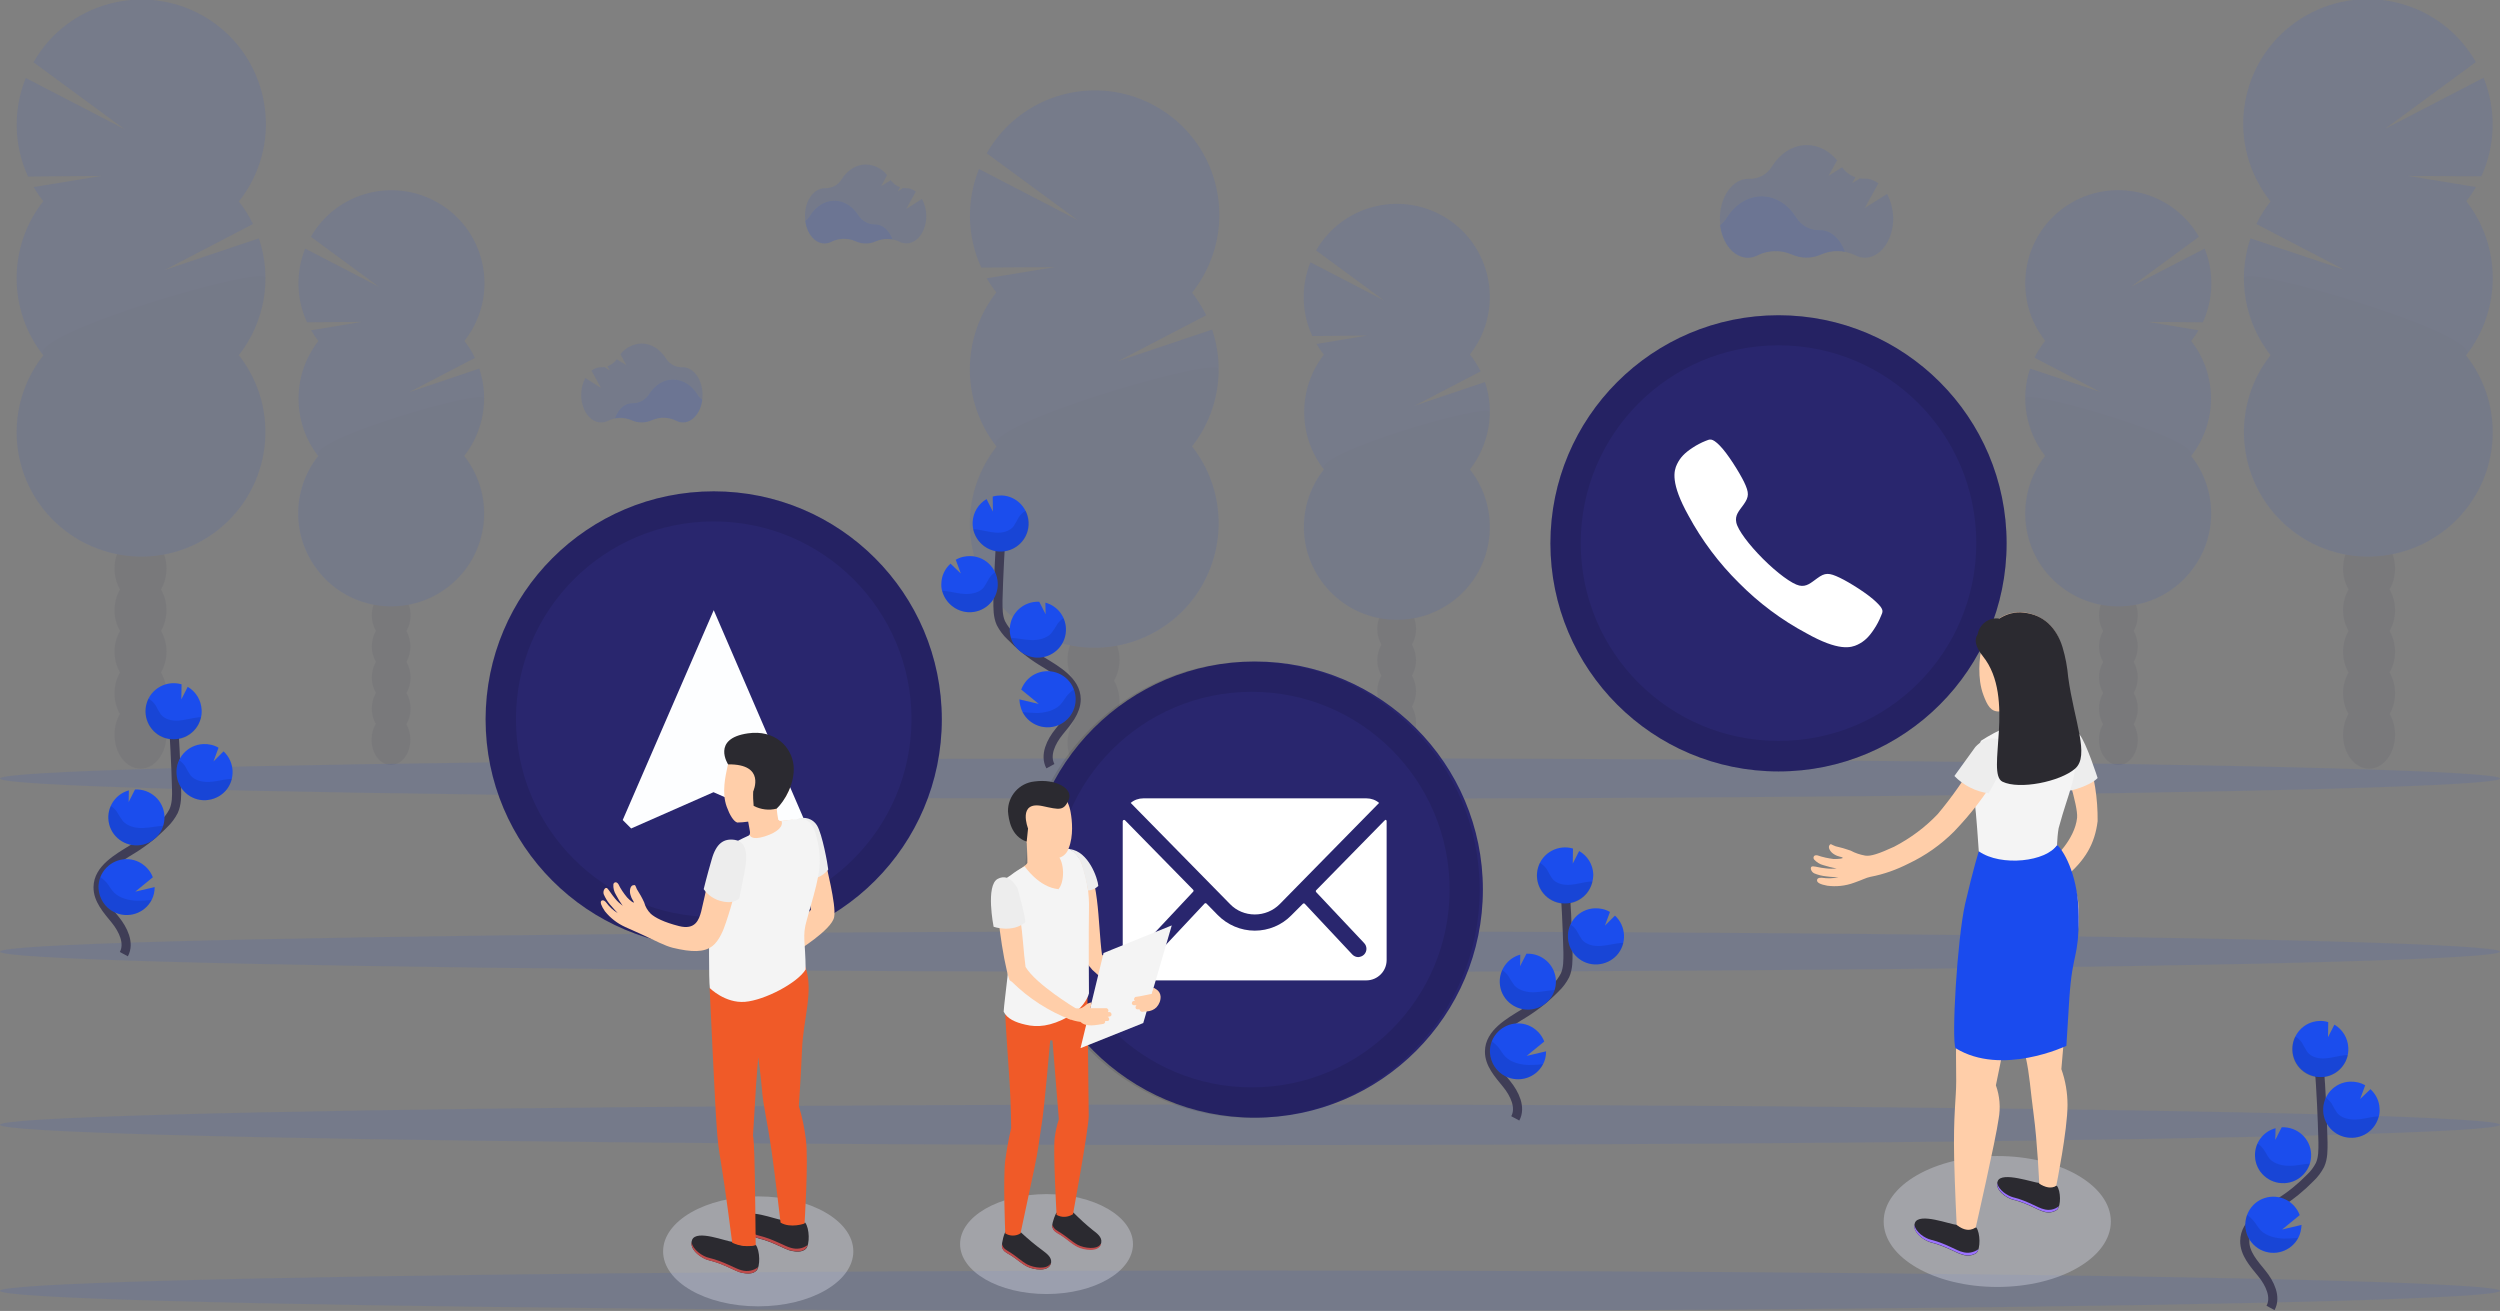 <?xml version="1.0" encoding="utf-8"?>
<!-- Generator: Adobe Illustrator 24.1.1, SVG Export Plug-In . SVG Version: 6.00 Build 0)  -->
<svg version="1.1" id="Layer_1" xmlns="http://www.w3.org/2000/svg" xmlns:xlink="http://www.w3.org/1999/xlink" x="0px" y="0px"
	 viewBox="0 0 1096 574.7" style="enable-background:new 0 0 1096 574.7;" xml:space="preserve">
<rect x="0" y="0" width="1096" height="574.7" fill="#808080" stroke="none"/>
<style type="text/css">
	.st0{opacity:0.1;}
	.st1{fill:#3F3D56;}
	.st2{fill:#1B4DED;}
	.st3{opacity:0.1;enable-background:new    ;}
	.st4{opacity:0.1;fill:#1B4DED;enable-background:new    ;}
	.st5{fill:none;stroke:#3F3D56;stroke-width:4;stroke-miterlimit:10;}
	.st6{fill:#29266E;}
	.st7{fill:#FFFFFF;}
	.st8{fill:#FDFEFF;}
	.st9{opacity:0.4;fill:#D6D8E5;enable-background:new    ;}
	.st10{fill:#FFCEA9;}
	.st11{fill:#2B2A30;}
	.st12{fill:#9C73FF;}
	.st13{fill:#1A4BEE;}
	.st14{fill:#EDEDED;}
	.st15{fill:#F4F4F4;}
	.st16{fill:#BF4B4B;}
	.st17{fill:#F05A28;}
</style>
<g class="st0">
	<ellipse class="st1" cx="479.4" cy="362.1" rx="11.4" ry="14.9"/>
	<path class="st1" d="M488.4,298.4c1.6-2.8,2.4-5.9,2.4-9.1c0-8.2-5.1-14.9-11.4-14.9S468,281,468,289.3c0,3.2,0.8,6.3,2.4,9.1
		c-3.2,5.7-3.2,12.6,0,18.2c-3.2,5.7-3.2,12.6,0,18.2c-1.6,2.8-2.4,5.9-2.4,9.1c0,8.2,5.1,14.9,11.4,14.9s11.4-6.7,11.4-14.9
		c0-3.2-0.8-6.3-2.4-9.1c3.2-5.7,3.2-12.6,0-18.2C491.6,310.9,491.6,304,488.4,298.4L488.4,298.4z"/>
	<ellipse class="st1" cx="479.4" cy="271.1" rx="11.4" ry="14.9"/>
	<ellipse class="st1" cx="479.4" cy="252.9" rx="11.4" ry="14.9"/>
	<path class="st2" d="M436.8,128.2c-1.6-2-3-4.1-4.2-6.2l29.9-4.9l-32.3,0.2c-6.3-13.7-6.6-29.3-1-43.2l43.4,22.5l-40-29.4
		c14.9-26.2,48.2-35.3,74.4-20.4c26.2,14.9,35.3,48.2,20.4,74.4c-1.4,2.5-3,4.8-4.8,7.1c2.4,3.1,4.5,6.4,6.2,9.9l-38.8,20.2
		l41.4-13.9c5.9,17.5,2.6,36.7-8.8,51.2c18.6,23.7,14.5,57.9-9.1,76.6c-23.7,18.6-57.9,14.5-76.6-9.1c-15.6-19.8-15.6-47.6,0-67.4
		C421.3,175.9,421.3,148,436.8,128.2L436.8,128.2z"/>
	<path class="st3" d="M534.2,161.9c0,12.2-4.1,24.1-11.7,33.7c18.6,23.7,14.5,57.9-9.1,76.6c-23.7,18.6-57.9,14.5-76.6-9.1
		c-15.6-19.8-15.6-47.6,0-67.4C429.5,186.4,534.2,155.8,534.2,161.9z"/>
</g>
<g class="st0">
	<ellipse class="st1" cx="612.3" cy="330.3" rx="8.5" ry="11.1"/>
	<path class="st1" d="M619,282.6c1.2-2.1,1.8-4.4,1.8-6.8c0-6.1-3.8-11.1-8.5-11.1s-8.5,5-8.5,11.1c0,2.4,0.6,4.7,1.8,6.8
		c-2.4,4.2-2.4,9.4,0,13.6c-2.4,4.2-2.4,9.4,0,13.6c-1.2,2.1-1.8,4.4-1.8,6.8c0,6.1,3.8,11.1,8.5,11.1s8.5-5,8.5-11.1
		c0-2.4-0.6-4.7-1.8-6.8c2.4-4.2,2.4-9.4,0-13.6C621.4,292,621.4,286.9,619,282.6z"/>
	<ellipse class="st1" cx="612.3" cy="262.2" rx="8.5" ry="11.1"/>
	<ellipse class="st1" cx="612.3" cy="248.6" rx="8.5" ry="11.1"/>
	<path class="st2" d="M580.4,155.5c-1.2-1.5-2.2-3-3.2-4.7l22.3-3.7l-24.2,0.2c-4.7-10.2-5-21.9-0.8-32.3l32.4,16.8l-29.9-22
		c11.2-19.5,36.2-26.2,55.7-15c19.5,11.2,26.2,36.2,15,55.7c-1,1.7-2.1,3.3-3.3,4.9c1.8,2.3,3.4,4.8,4.7,7.4l-29,15.1l30.9-10.4
		c4.4,13,1.9,27.4-6.6,38.3c13.9,17.7,10.9,43.3-6.8,57.2c-17.7,13.9-43.3,10.9-57.2-6.8c-11.7-14.8-11.7-35.6,0-50.4
		C568.9,191.1,568.9,170.3,580.4,155.5L580.4,155.5z"/>
	<path class="st3" d="M653.2,180.7c0,9.1-3.1,18-8.7,25.2c13.9,17.7,10.9,43.3-6.8,57.2c-17.7,13.9-43.3,10.9-57.2-6.8
		c-11.7-14.8-11.7-35.6,0-50.4C575,198.9,653.2,176.1,653.2,180.7z"/>
</g>
<g class="st0">
	<ellipse class="st1" cx="1038.6" cy="322.1" rx="11.4" ry="14.9"/>
	<path class="st1" d="M1029.6,258.4c-1.6-2.8-2.4-5.9-2.4-9.1c0-8.2,5.1-14.9,11.4-14.9s11.4,6.7,11.4,14.9c0,3.2-0.8,6.3-2.4,9.1
		c3.2,5.7,3.2,12.6,0,18.2c3.2,5.7,3.2,12.6,0,18.2c1.6,2.8,2.4,5.9,2.4,9.1c0,8.2-5.1,14.9-11.4,14.9s-11.4-6.7-11.4-14.9
		c0-3.2,0.8-6.3,2.4-9.1c-3.2-5.7-3.2-12.6,0-18.2C1026.4,270.9,1026.4,264,1029.6,258.4z"/>
	<ellipse class="st1" cx="1038.6" cy="231.1" rx="11.4" ry="14.9"/>
	<ellipse class="st1" cx="1038.6" cy="212.9" rx="11.4" ry="14.9"/>
	<path class="st2" d="M1081.2,88.2c1.6-2,3-4.1,4.2-6.2l-29.9-4.9l32.3,0.2c6.3-13.7,6.6-29.3,1-43.2l-43.4,22.5l40-29.4
		c-14.9-26.2-48.2-35.3-74.4-20.4c-26.2,14.9-35.3,48.2-20.4,74.4c1.4,2.5,3,4.8,4.8,7.1c-2.4,3.1-4.5,6.4-6.2,9.9l38.8,20.2
		l-41.4-13.9c-5.9,17.5-2.6,36.7,8.8,51.2c-18.6,23.7-14.5,57.9,9.1,76.6s57.9,14.5,76.6-9.1c15.6-19.8,15.6-47.6,0-67.4
		C1096.7,135.9,1096.7,108,1081.2,88.2L1081.2,88.2z"/>
	<path class="st3" d="M983.8,121.9c0,12.2,4.1,24.1,11.7,33.7c-18.6,23.7-14.5,57.9,9.1,76.6s57.9,14.5,76.6-9.1
		c15.6-19.8,15.6-47.6,0-67.4C1088.5,146.4,983.8,115.8,983.8,121.9z"/>
</g>
<g class="st0">
	<ellipse class="st1" cx="928.7" cy="324.3" rx="8.5" ry="11.1"/>
	<path class="st1" d="M922,276.6c-1.2-2.1-1.8-4.4-1.8-6.8c0-6.1,3.8-11.1,8.5-11.1s8.5,5,8.5,11.1c0,2.4-0.6,4.7-1.8,6.8
		c2.4,4.2,2.4,9.4,0,13.6c2.4,4.2,2.4,9.4,0,13.6c1.2,2.1,1.8,4.4,1.8,6.8c0,6.1-3.8,11.1-8.5,11.1s-8.5-5-8.5-11.1
		c0-2.4,0.6-4.7,1.8-6.8c-2.4-4.2-2.4-9.4,0-13.6C919.6,286,919.6,280.9,922,276.6z"/>
	<ellipse class="st1" cx="928.7" cy="256.2" rx="8.5" ry="11.1"/>
	<ellipse class="st1" cx="928.7" cy="242.6" rx="8.5" ry="11.1"/>
	<path class="st2" d="M960.6,149.5c1.2-1.5,2.2-3,3.2-4.7l-22.3-3.7l24.2,0.2c4.7-10.2,5-21.9,0.8-32.3l-32.4,16.8l29.9-22
		c-11.2-19.5-36.2-26.2-55.7-15c-19.5,11.2-26.2,36.2-15,55.7c1,1.7,2.1,3.3,3.3,4.9c-1.8,2.3-3.4,4.8-4.7,7.4l29,15.1L890,161.6
		c-4.4,13-1.9,27.4,6.6,38.3c-13.9,17.7-10.9,43.3,6.8,57.2c17.7,13.9,43.3,10.9,57.2-6.8c11.7-14.8,11.7-35.6,0-50.4
		C972.2,185.1,972.2,164.3,960.6,149.5L960.6,149.5z"/>
	<path class="st3" d="M887.8,174.7c0,9.1,3.1,18,8.7,25.2c-13.9,17.7-10.9,43.3,6.8,57.2c17.7,13.9,43.3,10.9,57.2-6.8
		c11.7-14.8,11.7-35.6,0-50.4C966,192.9,887.8,170.1,887.8,174.7z"/>
</g>
<g class="st0">
	<ellipse class="st1" cx="61.6" cy="322.1" rx="11.4" ry="14.9"/>
	<path class="st1" d="M70.6,258.4c1.6-2.8,2.4-5.9,2.4-9.1c0-8.2-5.1-14.9-11.4-14.9s-11.4,6.7-11.4,14.9c0,3.2,0.8,6.3,2.4,9.1
		c-3.2,5.7-3.2,12.6,0,18.2c-3.2,5.7-3.2,12.6,0,18.2c-1.6,2.8-2.4,5.9-2.4,9.1c0,8.2,5.1,14.9,11.4,14.9S73,312.1,73,303.9
		c0-3.2-0.8-6.3-2.4-9.1c3.2-5.7,3.2-12.6,0-18.2C73.8,270.9,73.8,264,70.6,258.4L70.6,258.4z"/>
	<ellipse class="st1" cx="61.6" cy="231.1" rx="11.4" ry="14.9"/>
	<ellipse class="st1" cx="61.6" cy="212.9" rx="11.4" ry="14.9"/>
	<path class="st2" d="M19,88.2c-1.6-2-3-4.1-4.2-6.2l29.9-4.9l-32.4,0.3c-6.3-13.7-6.6-29.3-1-43.2l43.4,22.5l-40-29.4
		C29.6,1.1,63-7.9,89.1,7c26.1,14.9,35.2,48.3,20.3,74.4c-1.4,2.4-2.9,4.7-4.7,6.9c2.4,3.1,4.5,6.4,6.2,9.9l-38.8,20.2l41.4-13.9
		c5.9,17.5,2.6,36.7-8.8,51.2c18.6,23.7,14.5,57.9-9.1,76.6s-57.9,14.5-76.6-9.1c-15.6-19.8-15.6-47.6,0-67.4
		C3.4,135.9,3.4,108,19,88.2L19,88.2z"/>
	<path class="st3" d="M116.4,121.9c0,12.2-4.1,24.1-11.7,33.7c18.6,23.7,14.5,57.9-9.1,76.6s-57.9,14.5-76.6-9.1
		c-15.6-19.8-15.6-47.6,0-67.4C11.7,146.4,116.4,115.8,116.4,121.9z"/>
</g>
<g class="st0">
	<ellipse class="st1" cx="171.4" cy="324.3" rx="8.5" ry="11.1"/>
	<path class="st1" d="M178.2,276.6c1.2-2.1,1.8-4.4,1.8-6.8c0-6.1-3.8-11.1-8.5-11.1s-8.5,5-8.5,11.1c0,2.4,0.6,4.7,1.8,6.8
		c-2.4,4.2-2.4,9.4,0,13.6c-2.4,4.2-2.4,9.4,0,13.6c-1.2,2.1-1.8,4.4-1.8,6.8c0,6.1,3.8,11.1,8.5,11.1s8.5-5,8.5-11.1
		c0-2.4-0.6-4.7-1.8-6.8c2.4-4.2,2.4-9.4,0-13.6C180.5,286,180.5,280.9,178.2,276.6z"/>
	<ellipse class="st1" cx="171.4" cy="256.2" rx="8.5" ry="11.1"/>
	<ellipse class="st1" cx="171.4" cy="242.6" rx="8.5" ry="11.1"/>
	<path class="st2" d="M139.6,149.5c-1.2-1.5-2.2-3-3.2-4.7l22.4-3.7l-24.2,0.2c-4.7-10.2-5-21.9-0.8-32.3l32.4,16.8l-29.9-22
		c11.2-19.5,36.2-26.2,55.7-14.9c19.5,11.2,26.2,36.2,14.9,55.7c-1,1.7-2.1,3.3-3.3,4.9c1.8,2.3,3.4,4.8,4.6,7.4l-29,15.1l30.9-10.4
		c4.4,13,1.9,27.4-6.6,38.3c13.9,17.7,10.9,43.3-6.8,57.2c-17.7,13.9-43.3,10.9-57.2-6.8c-11.7-14.8-11.7-35.6,0-50.4
		C128,185.1,128,164.3,139.6,149.5L139.6,149.5z"/>
	<path class="st3" d="M212.4,174.7c0,9.1-3.1,18-8.7,25.2c13.9,17.7,10.9,43.3-6.8,57.2c-17.7,13.9-43.3,10.9-57.2-6.8
		c-11.7-14.8-11.7-35.6,0-50.4C134.1,192.9,212.4,170.1,212.4,174.7z"/>
</g>
<ellipse class="st4" cx="548" cy="493.1" rx="548" ry="8.9"/>
<ellipse class="st4" cx="548" cy="565.9" rx="548" ry="8.9"/>
<ellipse class="st4" cx="548" cy="341.3" rx="548" ry="8.9"/>
<ellipse class="st4" cx="548" cy="417.2" rx="548" ry="8.9"/>
<path class="st4" d="M808.8,110.4c-3.6-0.7-7.3-0.3-10.6,1.2c-4.1,1.8-8.7,1.8-12.7,0c-4.8-2.1-10.3-2-15,0.3
	c-1.3,0.7-2.8,1.1-4.3,1.1c-6.1,0-11.1-6.1-12.2-14.2c1.2-0.9,2.2-2,3-3.3c3.6-5.7,9.1-9.4,15.3-9.4s11.6,3.6,15.2,9.3
	c2.2,3.5,6,5.6,10.1,5.5h0.2C802.6,100.8,806.8,104.7,808.8,110.4z"/>
<path class="st4" d="M827.3,85l-9.8,6.2l6-10.8c-1.7-1.3-3.8-2.1-5.9-2.1h-0.2c-0.7,0-1.3,0-2-0.1l-3.4,2.1l1.4-2.6
	c-2.4-0.8-4.4-2.4-5.8-4.4l-6,3.8l3.8-6.8c-3.5-4.2-8.2-6.7-13.3-6.7c-6.2,0-11.7,3.7-15.3,9.4c-2.1,3.5-6,5.6-10.1,5.4h-0.3
	c-6.8,0-12.4,7.8-12.4,17.3c0,9.6,5.5,17.3,12.4,17.3c1.5,0,3-0.4,4.3-1.1c4.7-2.3,10.2-2.4,15-0.3c4.1,1.8,8.7,1.8,12.7,0
	c4.8-2.1,10.2-2,14.9,0.3c1.3,0.7,2.8,1.1,4.3,1.1c6.8,0,12.4-7.8,12.4-17.3C829.9,91.9,829,88.3,827.3,85z"/>
<path class="st4" d="M391.3,105c-2.5-0.5-5.1-0.2-7.4,0.8c-2.8,1.3-6.1,1.3-8.9,0c-3.4-1.5-7.2-1.4-10.5,0.2c-0.9,0.5-2,0.7-3,0.8
	c-4.3,0-7.8-4.3-8.5-9.9c0.8-0.6,1.6-1.4,2.1-2.3c2.5-4,6.4-6.6,10.7-6.6s8.1,2.6,10.6,6.5c1.5,2.4,4.2,3.9,7.1,3.9h0.1
	C386.9,98.3,389.8,101,391.3,105z"/>
<path class="st4" d="M404.2,87.2l-6.9,4.4l4.2-7.6c-1.2-0.9-2.6-1.5-4.1-1.5h-0.1c-0.5,0-1,0-1.4-0.1l-2.3,1.5l1-1.8
	c-1.7-0.6-3.1-1.7-4.1-3.1l-4.2,2.6l2.6-4.8c-2.2-2.9-5.7-4.6-9.3-4.7c-4.3,0-8.2,2.6-10.7,6.6c-1.5,2.4-4.2,3.9-7.1,3.8h-0.2
	c-4.8,0-8.7,5.4-8.7,12.1s3.9,12.1,8.7,12.1c1,0,2.1-0.3,3-0.8c3.3-1.6,7.1-1.7,10.5-0.2c1.4,0.6,2.9,1,4.5,1c1.5,0,3-0.3,4.4-0.9
	c3.3-1.4,7.1-1.4,10.4,0.2c0.9,0.5,2,0.7,3,0.7c4.8,0,8.7-5.4,8.7-12.1C406.1,92.1,405.4,89.5,404.2,87.2z"/>
<path class="st4" d="M269.6,183.4c2.5-0.5,5.1-0.2,7.4,0.8c2.8,1.3,6.1,1.3,8.9,0c3.4-1.5,7.2-1.4,10.5,0.2c0.9,0.5,2,0.8,3,0.8
	c4.3,0,7.8-4.3,8.5-9.9c-0.8-0.6-1.6-1.4-2.1-2.3c-2.5-4-6.4-6.6-10.7-6.6s-8.1,2.5-10.6,6.5c-1.5,2.4-4.2,3.9-7.1,3.9h-0.1
	C273.9,176.7,271,179.4,269.6,183.4z"/>
<path class="st4" d="M256.6,165.7l6.9,4.4l-4.2-7.6c1.2-0.9,2.6-1.5,4.2-1.5h0.1c0.5,0,1,0,1.4-0.1l2.3,1.5l-1-1.8
	c1.6-0.6,3.1-1.7,4.1-3.1l4.2,2.6l-2.6-4.8c2.2-2.9,5.7-4.6,9.3-4.7c4.3,0,8.2,2.6,10.7,6.6c1.5,2.4,4.2,3.9,7.1,3.8h0.2
	c4.8,0,8.7,5.4,8.7,12.1s-3.9,12.1-8.7,12.1c-1,0-2.1-0.3-3-0.8c-3.3-1.6-7.1-1.7-10.5-0.2c-1.4,0.6-2.9,1-4.5,1
	c-1.5,0-3-0.3-4.4-0.9c-3.3-1.4-7.1-1.4-10.4,0.2c-0.9,0.5-2,0.7-3,0.7c-4.8,0-8.7-5.4-8.7-12.1C254.8,170.5,255.4,168,256.6,165.7z
	"/>
<path class="st5" d="M664.3,490.3c2.6-4.8-0.3-10.8-3.8-15.1s-7.6-8.8-7.5-14.3c0.1-7.9,8.5-12.6,15.2-16.7c5-3.1,9.6-6.8,13.7-11
	c1.7-1.6,3.1-3.5,4.2-5.6c1.4-3.1,1.3-6.6,1.3-10c-0.3-11.3-0.8-22.5-1.7-33.8"/>
<path class="st2" d="M698.5,383.2c-0.2-4.2-2.5-8-6.2-10.1l-2.8,5.5l0.1-6.6c-6.5-1.9-13.4,1.8-15.3,8.3c-1.9,6.5,1.8,13.4,8.3,15.3
	c6.5,1.9,13.4-1.8,15.3-8.3C698.3,386,698.5,384.6,698.5,383.2z"/>
<path class="st2" d="M676.5,466.5c-3.1,6-10.5,8.4-16.6,5.3c-3.9-2-6.4-5.9-6.7-10.3c-0.1-1.7,0.2-3.4,0.8-5c2.5-6.3,9.6-9.5,16-7
	c3.2,1.3,5.8,3.9,7,7.1l-7.7,6.3l8.5-2C677.8,462.9,677.4,464.8,676.5,466.5z"/>
<path class="st2" d="M670.4,442.6c-6.8,0.3-12.6-4.9-12.9-11.7c-0.3-5.7,3.5-10.9,9-12.4l-0.1,5.1l2.8-5.5l0,0
	c6.8-0.3,12.6,4.9,12.9,11.7S677.2,442.3,670.4,442.6L670.4,442.6z"/>
<path class="st2" d="M700.3,422.8c-6.8,0.4-12.6-4.9-12.9-11.7c-0.4-6.8,4.9-12.6,11.7-12.9c2.3-0.1,4.7,0.4,6.7,1.6l-2.2,6l4.4-4.4
	c5,4.6,5.3,12.4,0.8,17.4C706.6,421.2,703.5,422.6,700.3,422.8L700.3,422.8z"/>
<path class="st3" d="M696.8,386.5c-2.8,0.3-5.6,1.2-8.5,1.4s-6-0.5-7.8-2.7c-0.8-1.3-1.6-2.6-2.3-4c-0.8-1.2-1.8-2.2-3.1-2.9
	c-3.1,6.1-0.7,13.5,5.4,16.6c6.1,3.1,13.5,0.7,16.6-5.4c0.5-1,0.8-2,1.1-3C697.7,386.4,697.3,386.5,696.8,386.5z"/>
<path class="st3" d="M700.3,422.8c-6.8,0.3-12.6-4.9-12.9-11.7c-0.1-2,0.3-4,1.2-5.8c1,0.7,1.8,1.5,2.5,2.5c0.7,1.4,1.6,2.8,2.4,4.1
	c1.9,2.3,5.2,3,8.2,2.8s5.8-1,8.8-1.3c0.4,0,0.8-0.1,1.2-0.1C710.5,418.6,705.8,422.5,700.3,422.8z"/>
<path class="st3" d="M670.4,442.6c-6.8,0.3-12.6-4.9-12.9-11.7c-0.1-1.9,0.3-3.8,1.1-5.6c1,0.7,1.9,1.5,2.6,2.5
	c0.8,1.4,1.7,2.8,2.7,4.2c2.1,2.3,5.6,3.1,8.7,3s6-0.8,9-1C680.1,438.9,675.6,442.4,670.4,442.6z"/>
<path class="st3" d="M676.5,466.5c-3.1,6-10.5,8.4-16.6,5.3c-3.9-2-6.4-5.9-6.7-10.3c-0.1-1.7,0.2-3.4,0.8-5c1,0.7,1.9,1.5,2.7,2.4
	c1.2,1.4,1.9,3,3.3,4.4c2.5,2.5,6.6,3.5,10.2,3.6C672.3,466.9,674.4,466.8,676.5,466.5z"/>
<path class="st5" d="M54.3,418.3c2.6-4.8-0.3-10.8-3.8-15.1s-7.6-8.8-7.5-14.3c0.1-7.9,8.5-12.6,15.2-16.7c5-3.1,9.6-6.8,13.7-11
	c1.7-1.6,3.1-3.5,4.2-5.6c1.4-3.1,1.4-6.6,1.3-10c-0.3-11.3-0.9-22.5-1.7-33.8"/>
<path class="st2" d="M88.4,311.2c-0.2-4.2-2.5-8-6.1-10.1l-2.8,5.5l0.1-6.6c-6.5-1.9-13.4,1.8-15.3,8.3c-1.9,6.5,1.8,13.4,8.3,15.3
	c6.5,1.9,13.4-1.8,15.3-8.3C88.3,314,88.5,312.6,88.4,311.2L88.4,311.2z"/>
<path class="st2" d="M66.5,394.5c-3.1,6-10.5,8.4-16.6,5.3c-3.9-2-6.4-5.9-6.7-10.3c-0.1-1.7,0.2-3.4,0.8-5c2.5-6.3,9.6-9.5,16-7
	c3.2,1.3,5.8,3.9,7,7.1l-7.7,6.3l8.5-2C67.8,390.9,67.4,392.8,66.5,394.5z"/>
<path class="st2" d="M60.4,370.6c-6.8,0.3-12.6-4.9-12.9-11.7c-0.3-5.7,3.5-10.9,9-12.4l-0.1,5.1l2.8-5.5l0,0
	c6.8-0.3,12.6,4.9,12.9,11.7C72.4,364.6,67.2,370.3,60.4,370.6L60.4,370.6z"/>
<path class="st2" d="M90.3,350.8c-6.8,0.4-12.6-4.9-12.9-11.7c-0.4-6.8,4.9-12.6,11.7-12.9c2.3-0.1,4.7,0.4,6.7,1.6l-2.2,6l4.4-4.4
	c5,4.6,5.3,12.4,0.8,17.4C96.6,349.2,93.5,350.6,90.3,350.8L90.3,350.8z"/>
<path class="st3" d="M86.8,314.5c-2.8,0.3-5.6,1.2-8.5,1.4s-6-0.5-7.8-2.7c-0.8-1.3-1.6-2.6-2.3-4c-0.8-1.2-1.8-2.2-3.1-2.9
	c-3.1,6.1-0.7,13.5,5.4,16.6c6.1,3.1,13.5,0.7,16.6-5.4c0.5-1,0.8-2,1.1-3C87.7,314.4,87.3,314.4,86.8,314.5z"/>
<path class="st3" d="M90.3,350.8c-6.8,0.3-12.6-4.9-12.9-11.7c-0.1-2,0.3-4,1.2-5.8c1,0.7,1.8,1.5,2.5,2.5c0.7,1.4,1.6,2.8,2.4,4.1
	c1.9,2.3,5.2,3,8.2,2.9s5.8-1,8.8-1.3c0.4,0,0.8-0.1,1.2-0.1C100.5,346.6,95.8,350.5,90.3,350.8z"/>
<path class="st3" d="M60.4,370.6c-6.8,0.3-12.6-4.9-12.9-11.7c-0.1-1.9,0.3-3.8,1.1-5.6c1,0.7,1.9,1.5,2.6,2.5
	c0.8,1.4,1.7,2.8,2.7,4.2c2.1,2.3,5.6,3.1,8.7,3s6-0.8,9-1C70.1,366.9,65.6,370.4,60.4,370.6z"/>
<path class="st3" d="M66.5,394.5c-3.1,6-10.5,8.4-16.6,5.3c-3.9-2-6.4-5.9-6.7-10.3c-0.1-1.7,0.2-3.4,0.8-5c1,0.7,1.9,1.5,2.7,2.4
	c1.2,1.4,1.9,3,3.3,4.4c2.5,2.5,6.6,3.5,10.2,3.6C62.3,394.9,64.4,394.8,66.5,394.5z"/>
<path class="st5" d="M460.5,335.9c-2.6-4.8,0.3-10.8,3.8-15.1s7.5-8.8,7.5-14.3c-0.1-7.9-8.5-12.6-15.2-16.7c-5-3.1-9.5-6.8-13.6-11
	c-1.7-1.6-3.1-3.5-4.2-5.6c-1.4-3.1-1.3-6.6-1.3-10c0.3-11.3,0.9-22.5,1.7-33.8"/>
<path class="st2" d="M426.4,228.9c0.2-4.2,2.5-8,6.1-10.1l2.8,5.5l-0.1-6.6c1.3-0.4,2.7-0.5,4-0.5c6.8,0.3,12,6.1,11.7,12.9
	c-0.3,6.8-6.1,12-12.9,11.7C431.3,241.4,426.1,235.6,426.4,228.9L426.4,228.9z"/>
<path class="st2" d="M448.3,312.2c3.1,6,10.5,8.4,16.6,5.3c6-3.1,8.4-10.5,5.3-16.6c-3.1-6-10.5-8.4-16.6-5.3
	c-2.7,1.4-4.8,3.8-5.9,6.7l7.7,6.3l-8.5-2C447,308.5,447.4,310.4,448.3,312.2z"/>
<path class="st2" d="M454.4,288.3c6.8,0.3,12.6-4.9,12.9-11.7c0.3-5.7-3.4-10.9-9-12.4l0.1,5.1l-2.8-5.5l0,0
	c-6.8-0.3-12.6,4.9-12.9,11.7c-0.1,1.4,0.1,2.8,0.5,4.2C444.7,284.5,449.2,288,454.4,288.3z"/>
<path class="st2" d="M424.5,268.4c6.8,0.3,12.6-4.9,12.9-11.7s-4.9-12.6-11.7-12.9c-2.3-0.1-4.7,0.4-6.7,1.6l2.2,6l-4.5-4.3
	c-2.4,2.2-3.9,5.2-4,8.5c-0.1,1.1,0,2.3,0.3,3.4C414.4,264.3,419.1,268.1,424.5,268.4z"/>
<path class="st3" d="M428,232.1c2.8,0.3,5.6,1.2,8.5,1.4s6-0.5,7.8-2.7c0.8-1.3,1.6-2.6,2.3-4c0.8-1.2,1.8-2.2,3.1-2.9
	c3.1,6.1,0.7,13.5-5.4,16.6s-13.5,0.7-16.6-5.4c-0.5-1-0.9-2-1.1-3C427.1,232,427.6,232.1,428,232.1z"/>
<path class="st3" d="M424.5,268.4c6.8,0.3,12.6-4.9,12.9-11.7c0.1-2-0.3-4-1.2-5.8c-1,0.7-1.8,1.5-2.5,2.5c-0.7,1.4-1.6,2.8-2.4,4.1
	c-1.9,2.3-5.2,3-8.2,2.9s-5.8-1-8.8-1.3c-0.4,0-0.8-0.1-1.2-0.1C414.4,264.2,419,268.1,424.5,268.4z"/>
<path class="st3" d="M454.4,288.3c6.8,0.3,12.6-4.9,12.9-11.7c0.1-1.9-0.3-3.9-1.1-5.6c-1,0.7-1.9,1.5-2.6,2.5
	c-0.8,1.4-1.7,2.8-2.7,4.1c-2.1,2.3-5.6,3.1-8.7,3s-6-0.8-9-1C444.8,284.6,449.2,288,454.4,288.3z"/>
<path class="st3" d="M448.3,312.2c3.1,6,10.6,8.4,16.6,5.3c5.5-2.9,8-9.4,5.9-15.3c-1,0.7-1.9,1.5-2.7,2.4c-1.2,1.4-2,3-3.3,4.4
	c-2.5,2.5-6.6,3.5-10.2,3.6C452.5,312.5,450.4,312.4,448.3,312.2z"/>
<circle class="st6" cx="779.7" cy="238.2" r="100"/>
<path class="st7" d="M822.6,264c-3.5-3.5-11.8-8.7-16-10.7c-4.8-2.3-6.5-2.3-9.9,0.2c-2.8,2-4.7,3.9-7.9,3.2s-9.7-5.5-15.9-11.7
	s-11-12.6-11.7-15.9s1.2-5.1,3.2-7.9c2.4-3.4,2.5-5.1,0.2-9.9c-2-4.1-7.2-12.5-10.7-16s-4.3-2.7-6.2-2c-2,0.8-3.9,1.8-5.7,3
	c-3.5,2.3-5.4,4.3-6.8,7.2s-2.9,8.3,5,22.5c5.9,10.9,13.3,20.8,22.1,29.5l0,0l0,0c8.7,8.8,18.7,16.3,29.6,22.1
	c14.2,8,19.6,6.4,22.5,5s4.9-3.3,7.2-6.8c1.2-1.8,2.2-3.7,3-5.7C825.4,268.2,826.2,267.4,822.6,264z"/>
<path class="st3" d="M779.7,138.2c-55.2,0-100,44.7-100,100c0,55.2,44.7,100,100,100c55.2,0,100-44.7,100-100c0,0,0-0.1,0-0.1
	C879.7,183,834.9,138.3,779.7,138.2z M779.7,324.8c-47.9,0-86.7-38.8-86.7-86.7c0-47.9,38.8-86.7,86.7-86.7
	c47.9,0,86.7,38.8,86.7,86.7v0C866.4,286,827.6,324.9,779.7,324.8L779.7,324.8L779.7,324.8z"/>
<circle class="st6" cx="550.1" cy="390" r="100"/>
<path class="st7" d="M606.9,359.8L577,390.3c-0.2,0.2-0.2,0.5,0,0.8c0,0,0,0,0,0l21,22.3c1.4,1.4,1.4,3.7,0,5.1
	c-0.7,0.7-1.6,1-2.5,1.1c-1,0-1.9-0.4-2.6-1.1L572,396.2c-0.2-0.2-0.6-0.2-0.8,0l-5.1,5.1c-4.2,4.3-10,6.7-16,6.7
	c-6.1,0-12-2.5-16.3-6.9l-4.9-5c-0.2-0.2-0.6-0.2-0.8,0l-20.8,22.2c-1.4,1.4-3.7,1.4-5.1,0c0,0,0,0,0,0c-1.4-1.4-1.4-3.7,0-5.1
	c0,0,0,0,0,0l20.9-22.3c0.2-0.2,0.2-0.6,0-0.8l-29.9-30.5c-0.2-0.2-0.6-0.2-0.8,0c-0.1,0.1-0.2,0.2-0.2,0.4v60.9
	c0,4.9,4,8.9,8.9,8.9H599c4.9,0,8.9-4,8.9-8.9v-60.9c0-0.3-0.2-0.6-0.5-0.6C607.2,359.6,607,359.7,606.9,359.8z"/>
<path class="st7" d="M550.1,400.9c4.1,0,8-1.6,10.9-4.5l43.6-44.4c-1.5-1.3-3.5-2-5.5-2h-97.9c-2,0-4,0.7-5.5,2l43.6,44.4
	C542.1,399.3,546,400.9,550.1,400.9z"/>
<path class="st3" d="M548.8,290.1c-55.2,0-100,44.7-100,100c0,55.2,44.7,100,99.9,100c55.2,0,100-44.7,100-100c0,0,0-0.1,0-0.1
	C648.7,334.8,604,290.1,548.8,290.1z M548.8,476.7c-47.9,0-86.7-38.8-86.7-86.7c0-47.9,38.8-86.7,86.7-86.7
	c47.9,0,86.7,38.8,86.7,86.7l0,0C635.5,437.9,596.7,476.7,548.8,476.7z"/>
<circle class="st6" cx="312.9" cy="315.4" r="100"/>
<path class="st8" d="M312.9,267.5L273,359.5l3.7,3.7l36.1-15.9l36.1,15.9l3.7-3.7L312.9,267.5z"/>
<path class="st3" d="M312.9,215.4c-55.2,0-100,44.7-100.1,99.9c0,55.2,44.7,100,99.9,100.1c55.2,0,100-44.7,100.1-99.9
	c0,0,0,0,0-0.1C412.8,260.2,368.1,215.4,312.9,215.4z M312.9,402c-47.9,0-86.7-38.8-86.7-86.7s38.8-86.7,86.7-86.7
	s86.7,38.8,86.7,86.7c0,0,0,0,0,0C399.5,363.2,360.7,402,312.9,402L312.9,402z"/>
<path class="st5" d="M995.4,573.4c2.6-4.8-0.3-10.8-3.8-15.1s-7.6-8.8-7.5-14.3c0.1-7.9,8.5-12.5,15.2-16.7c5-3.1,9.5-6.8,13.6-11
	c1.7-1.6,3.1-3.5,4.2-5.6c1.4-3.1,1.3-6.6,1.3-10c-0.3-11.3-0.8-22.5-1.7-33.8"/>
<path class="st2" d="M1029.5,459.3c-0.2-4.2-2.5-8-6.1-10.1l-2.8,5.5l0.1-6.6c-1.3-0.4-2.6-0.6-4-0.5c-6.8,0.3-12,6.1-11.7,12.9
	c0.3,6.8,6.1,12,12.9,11.7C1024.6,471.9,1029.9,466.1,1029.5,459.3C1029.6,459.3,1029.6,459.3,1029.5,459.3L1029.5,459.3z"/>
<path class="st2" d="M1007.6,542.6c-3.1,6-10.5,8.4-16.6,5.3c-6-3.1-8.4-10.5-5.3-16.6s10.5-8.4,16.6-5.3c2.7,1.4,4.8,3.8,5.9,6.7
	l-7.7,6.3l8.5-2C1008.9,538.9,1008.5,540.9,1007.6,542.6z"/>
<path class="st2" d="M1001.5,518.7c-6.8,0.3-12.6-4.9-12.9-11.7c-0.3-5.7,3.4-10.9,9-12.4l-0.1,5.1l2.8-5.5l0,0
	c6.8-0.3,12.6,4.9,12.9,11.7C1013.5,512.6,1008.3,518.4,1001.5,518.7C1001.5,518.7,1001.5,518.7,1001.5,518.7L1001.5,518.7z"/>
<path class="st2" d="M1031.4,498.8c-6.8,0.3-12.6-4.9-12.9-11.7c-0.3-6.8,4.9-12.6,11.7-12.9c2.3-0.1,4.7,0.4,6.7,1.6l-2.2,6
	l4.5-4.3c2.4,2.2,3.9,5.2,4,8.5c0.1,1.1,0,2.3-0.3,3.4C1041.5,494.8,1036.9,498.6,1031.4,498.8z"/>
<path class="st3" d="M1027.9,462.6c-2.8,0.3-5.6,1.2-8.5,1.4s-6-0.5-7.8-2.7c-0.8-1.3-1.6-2.6-2.3-4c-0.8-1.2-1.8-2.2-3.1-2.9
	c-3.1,6.1-0.7,13.5,5.4,16.6c6.1,3.1,13.5,0.7,16.6-5.4c0.5-1,0.9-2,1.1-3C1028.8,462.5,1028.3,462.5,1027.9,462.6z"/>
<path class="st3" d="M1031.4,498.8c-6.8,0.3-12.6-4.9-12.9-11.7c-0.1-2,0.3-4,1.2-5.8c1,0.7,1.8,1.5,2.5,2.5
	c0.7,1.4,1.5,2.8,2.4,4.1c1.9,2.3,5.2,3,8.2,2.9s5.8-1,8.8-1.3c0.4,0,0.8-0.1,1.2-0.1C1041.5,494.7,1036.9,498.6,1031.4,498.8z"/>
<path class="st3" d="M1001.5,518.7c-6.8,0.3-12.6-4.9-12.9-11.7c-0.1-1.9,0.3-3.9,1.1-5.7c1,0.7,1.9,1.5,2.6,2.5
	c1,1.3,1.6,2.9,2.7,4.2c2.1,2.3,5.6,3.1,8.7,3.1s6-0.8,9-1C1011.1,515,1006.7,518.5,1001.5,518.7z"/>
<path class="st3" d="M1007.6,542.6c-3.2,6-10.7,8.3-16.7,5.1c-5.4-2.9-7.9-9.3-5.8-15.1c1,0.7,1.9,1.5,2.7,2.4c1.2,1.4,2,3,3.3,4.4
	c2.5,2.5,6.6,3.5,10.2,3.6C1003.4,543,1005.5,542.9,1007.6,542.6z"/>
<g id="Girl_4">
	<ellipse class="st9" cx="875.6" cy="535.5" rx="49.8" ry="28.7"/>
	<path id="_Контур_33" class="st10" d="M904.3,314.7c4.4,1.3,6.8,6.1,10.7,16.3c3.2,9.3,4.7,19.1,4.6,29
		c-1.2,9.7-5.2,17.2-14.9,25.1l-4.6-8.5c0,0,9.5-8.4,10.5-18.1c0.5-5.4-5.8-23.8-5.8-24.3C904.6,333.8,904.3,314.7,904.3,314.7z"/>
	<path class="st11" d="M866.4,538.1c-3,0.9-6.2,0.5-8.8-1.2c-2.4,0-16.3-5.5-18.1-0.8c-1.5,4.1,4.1,7.8,7,8.6
		c6.6,1.6,11.3,4.8,14,5.4c2,0.7,4.3,0.4,6-0.8C868.3,547.4,868.2,540.6,866.4,538.1z"/>
	<path class="st12" d="M860.5,548.9c-2.6-0.5-7.4-3.8-14-5.4c-2.5-0.6-6.8-3.3-7.2-6.6c-0.6,3.7,4.4,7,7.2,7.7
		c6.6,1.6,11.3,4.8,14,5.4c2,0.7,4.3,0.4,6-0.8c0.4-0.5,0.7-1,0.9-1.6C865.4,549.1,862.8,549.6,860.5,548.9z"/>
	<path class="st11" d="M901.7,519.8c-2.6,0.9-5.4,0.5-7.7-1.2c-2.2,0-16.5-5.2-18.2-0.8c-1.5,3.9,3.9,7.5,6.8,8.2
		c6.3,1.5,11,4.7,13.4,5.2c1.9,0.7,4.1,0.4,5.8-0.8C903.6,528.6,903.5,522.1,901.7,519.8z"/>
	<path class="st12" d="M896,530.1c-2.5-0.5-7.2-3.7-13.4-5.2c-2.4-0.6-6.6-3.2-7-6.4c-0.5,3.6,4.4,6.8,7,7.4
		c6.3,1.5,11,4.7,13.4,5.2c1.9,0.7,4.1,0.4,5.8-0.8c0.4-0.4,0.7-1,0.8-1.5C900.8,530.3,898.3,530.8,896,530.1z"/>
	<path id="_Контур_34" class="st10" d="M906.4,484.4c0-5.3-0.9-10.7-2.7-15.7c0,0,1.8-21.5,3.2-35.6c2-20.8,5.2-22.9,4.4-35.5
		c-0.8-11.7-7.5-19.3-9.2-27.2l-33.9,2.7c0,0-3,9.6-6.8,28.8c-3.8,19.2-4.1,42-3.8,72.1c0,7.8-1.3,14.5-0.9,33.9
		c0.3,13,1.1,29,1.1,29c5,4.3,8.4,1.1,8.4,1.1s8.8-38.6,10-47.5c0.9-4.9,0.5-10-1.2-14.7c0,0,2.5-12.1,4.4-21.7
		c2.2-11.6,8-36.8,8-36.8s-1,38.6,0.7,46.2c1.7,7.6,2,14.2,3.4,24.6c1.7,12.5,2.5,30.8,2.5,30.8c5.2,3.3,7.5,0.8,7.5,0.8
		S906.4,495.4,906.4,484.4z"/>
	<path class="st13" d="M901.9,370.4c3.6,3.6,9.4,14.7,9.4,31.5c0,18.9-2.7,15-4.1,35.8l-1.3,20.8c0,0-28.4,13.5-48.6,1
		c-1.8-3.9,0.7-47.6,4.2-63.2c3.6-15.5,6-23.1,6-23.1S893.7,380.2,901.9,370.4z"/>
	<path id="_Контур_35" class="st10" d="M902.3,314.5c-7.2-0.4-7.9,0.8-8.5-1.8c-0.2-0.9-0.6-7.3-0.6-7.3
		c0.7-0.8,1.3-1.7,1.8-2.7c4.9-3,8.2-8.1,8.8-13.8c1.1-10.2-6.3-19.3-16.5-20.4c-9.6-1-16.6,5.7-18.5,15c-1,4.6-2.1,13.9,0.8,21.4
		c1.6,4.2,3.1,7.2,6.9,7c1.3-0.1,2.5-0.3,3.8-0.7c0.2,1.8,0.3,3.5,0.2,5.3c0,1.9,0.2,2.8-3.4,5c-3.6,2.2,5.5,6.8,11.4,6.4
		c5.9-0.4,12.6-4,14.5-7.9C904.9,315.8,905.7,314.7,902.3,314.5z"/>
	<path class="st14" d="M907.7,346.6c0,0,8.2-1.8,11.9-5.5c0,0-4.9-15.4-8-19.2c-3.1-3.8-6.1,20.8-6.1,20.8L907.7,346.6z"/>
	<path id="_Контур_36" class="st15" d="M895.1,314.4c1.3,1.7,1.5,3.8-3.7,5.1c-3.7,1.1-7.8,0.8-11.3-0.9
		c-4.1,1.7-8,3.8-11.7,6.2c-4.4,14.5-0.9,16.3-2.7,26.7c0.7,5.2,1.6,18.7,1.8,21.7c9.8,6.9,29.8,4.5,34.3-2.8
		c0.1-2.4,0.3-4.9,0.7-7.3c4.7-17.4,8.4-21.9,7.1-35.1c-0.7-7.5-1.3-11.3-5.3-13.3C901.3,314.2,898.2,314.1,895.1,314.4z"/>
	<path id="_Контур_37" class="st10" d="M804.7,371c2.2,0.5,4.4,1.1,6.6,1.9c2,1.1,4.2,1.8,6.4,2.2c2.4,0.4,6.2-0.9,12.7-3.9
		c7.1-3.7,13.6-8.5,19.1-14.3c6.2-7.4,11.8-15.4,16.7-23.8c2.8-5.2,6.4-6.4,9.5-5.4c3.7,1.2,4.2,4.9,0,11.9
		c-5.3,9.1-11.8,17.4-19.1,25c-5.8,5.8-12.5,10.5-19.9,14c-5.3,2.7-10.9,4.7-16.7,5.8c-2,0.4-3.4,1.3-7.2,2.6
		c-3.8,1.4-7.8,1.8-11.7,1.3c-3.3-0.6-4.4-1.4-4.5-2.2c-0.1-0.8,0.5-1.4,2.1-1.3c2.4,0.4,4.9,0.3,7.3-0.2c0,0-3.4-0.1-5.4-0.4
		c-1.8-0.2-3.5-0.6-5.2-1.3c-1.6-0.7-2.2-3.2-0.6-3.1c1.6,0.1,2.7,0.6,5.7,0.9c1.6,0.2,3.2,0.2,4.7,0c-2-0.3-3.9-0.8-5.8-1.4
		c-1.6-0.4-3-1.3-4.1-2.5c-0.5-0.6-0.4-2.2,1.5-1.8c2.3,0.8,4.7,1.3,7.1,1.6c2.4,0,4.2-0.2,3.9-0.6c-0.3-0.4-1.8-0.3-3.6-1.4
		c-1.8-1-2.9-3-2.2-4S802.7,370.3,804.7,371z"/>
	<path class="st14" d="M871.8,347.8c-5.7-0.8-11-3.5-15-7.6l9.1-12.6c0,0,5.1-6.4,11.9-2.8c0,0,5.1,0.5,0,11.2
		C876,340,874,344,871.8,347.8z"/>
	<path class="st11" d="M867,278.1c0.8-4.5,5-7.6,9.5-6.9c3.2-2.1,7-3.1,10.8-2.6c8.6,0.9,14.3,6.6,16.9,15.1
		c1.3,4.3,2.1,8.7,2.5,13.2c2.6,19.2,9.6,34.4,3,40.1s-24.4,9.3-31.8,5.7c-7.5-3.6,6.1-36.7-8.6-55
		C865.8,283.3,865.5,280.3,867,278.1z"/>
</g>
<g id="Men_1">
	<ellipse class="st9" cx="332.4" cy="548.6" rx="41.7" ry="24.1"/>
	<path id="_Контур_54" class="st10" d="M361.6,375.7c0.4,3.9,5.1,20.6,4.1,26.3c-1,5.7-16.8,15.3-16.8,15.3l-2.2-9.8l8.8-8.6
		l-2.4-16.2L361.6,375.7z"/>
	<path id="_Контур_55" class="st14" d="M349.4,359.2c3.2-1.5,7-0.3,8.8,2.7c2.3,3.8,4.7,17.1,4.9,19.3c0,0-3.3,4.5-8.1,3.8
		L349.4,359.2z"/>
	<path class="st11" d="M331.3,545.7c-3.4,0.9-7.1,0.5-10.2-1.3c-2.5,0-15.8-5.6-17.7-0.8c-1.6,4.2,4.2,8.1,7.4,8.9
		c6.8,1.6,11.7,5,14.5,5.5c2,0.4,4.6,0.7,6.3-0.9C333.4,555.3,333.2,548.2,331.3,545.7z"/>
	<path class="st16" d="M325.2,556.9c-2.7-0.6-7.7-3.9-14.5-5.5c-2.6-0.6-7.1-3.5-7.5-6.9c-0.6,3.9,4.6,7.4,7.5,8
		c6.8,1.6,11.7,5,14.5,5.5c2,0.4,4.6,0.7,6.3-0.9c0.4-0.5,0.7-1,0.9-1.6C330.3,557.1,327.7,557.6,325.2,556.9z"/>
	<path class="st11" d="M353,536c-3.4,1-7.1,0.5-10.2-1.2c-2.5,0-15.8-5.7-17.7-0.8c-1.6,4.2,4.2,8.1,7.4,8.9
		c6.7,1.6,11.7,5,14.5,5.5c2,0.4,4.6,0.7,6.3-0.9C355.1,545.5,354.9,538.5,353,536z"/>
	<path class="st16" d="M346.9,547.1c-2.7-0.6-7.7-3.9-14.5-5.5c-2.6-0.6-7.1-3.5-7.5-6.8c-0.6,3.9,4.6,7.4,7.5,8
		c6.7,1.6,11.7,5,14.5,5.5c2,0.4,4.6,0.7,6.3-0.9c0.4-0.5,0.7-1,0.9-1.6C352,547.4,349.4,547.8,346.9,547.1z"/>
	<path id="_Контур_56" class="st17" d="M353.3,499.6c-0.6-5-1.6-9.9-3.1-14.7c0,0,0.9-12.6,1.4-24.6
		c0.5-13.6,5.2-25.6,1.5-36.4l-42,9.3c0,0,2.5,54.2,3.1,60.8c0.3,5.1,0.9,10.2,1.8,15.2c1.8,10.5,5,35.6,5,35.6
		c3.2,1.5,6.8,1.9,10.3,1.1c0,0-0.3-31.7-0.6-39.3c-0.3-9.2-0.6-8.5-0.6-8.5l1.4-23.1l0.9-11.5c0,0,1.2,8.4,1.8,15.9
		c0.7,6.6,2.2,12.5,4,24.7c1.5,10.6,4,31.9,4,31.9c4.4,2.6,10.5,0.4,10.5,0.4S354.5,508.8,353.3,499.6z"/>
	<path id="_Контур_57" class="st10" d="M347.2,359.4c-3.2,0.2-5.5,1-6,0c-0.3-1.6-0.6-3.3-0.7-5c0.4-0.9,0.7-1.9,0.7-1.9
		c4-2.5,5.3-6.8,5.8-11.9c0.9-8.6-3.8-16.2-12.4-17.1c-8.1-0.8-14.1,4.9-15.7,12.7c-0.8,3.9-2.6,11.2-0.3,17.5
		c1.3,3.6,3,6.4,4.6,6.9c1.6,0,3.2-0.2,4.8-0.4l0,0c0,0,0.4,2.4,0.7,3.9c0.3,1.5,0.2,2.4-2.9,4.2c-3.1,1.9,4.6,5.8,9.7,5.4
		c5-0.4,10.7-3.4,12.2-6.7C349.5,363.6,349.4,359.3,347.2,359.4z"/>
	<path id="_Контур_58" class="st15" d="M342.6,359.9c0.9,2.2-1.4,4.9-7.4,6.8c-6,1.9-6.5-0.6-6.5-0.6c-4,1.8-7.9,3.8-11.7,6
		c-3.7,2.5-5.2,9.8-5.7,22.1c-0.6,14.2-0.6,35.4-0.1,39c0,0,6.7,6.7,15.4,6c8.6-0.7,23.1-8.3,26.6-14.2c-0.1-12.5-1.6-14.5,0.5-21.7
		c4.6-16.5,7.1-23.2,4.8-34.1c-1.8-9-4.4-10.1-8-10.1C347.8,359.2,345.2,359.5,342.6,359.9z"/>
	<path id="_Контур_59" class="st10" d="M297.7,406c7.1,1.8,8.7-2.7,9.7-6.4c2.2-8.9,3.5-17,5.1-22.1c2-6,4-6.9,7-8.1
		c3.4-1.4,6.3,1.5,5.2,9.2c-1.4,8.8-3.6,17.5-6.5,26c-0.9,2.8-2.8,7.7-5.8,10.1c-3.7,2.9-9.2,2.8-17.5,0.8c-3.5-0.9-7.4-3-14.1-6.1
		c-1.8-0.8-3.2-1.4-6.7-3c-3.5-1.6-6.5-3.9-8.9-6.9c-1.8-2.6-2-3.9-1.7-4.4c0.4-0.6,1.3-0.6,2.2,0.5c1.4,1.9,3.1,3.5,5.1,4.7
		c0,0-2.2-2.3-3.4-3.8c-1.1-1.3-2-2.8-2.7-4.4c-0.6-1.5,0.7-3.7,1.7-2.5c1,1.2,1.5,2.2,3.3,4.4c1,1.2,2.1,2.2,3.3,3.1
		c-1.1-1.5-2.1-3.2-3-4.9c-0.8-1.3-1.2-2.9-1.1-4.4c0-0.8,1.2-1.7,2.2-0.2c1,2.1,2.3,4,3.8,5.8c1.6,1.7,3,2.6,3,2.2s-1-1.4-1.5-3.3
		c-0.6-1.9,0-4,1.1-4.2c1.1-0.2,0.9-0.2,1.7,1.7c1.2,1.9,2.3,3.8,3.2,5.8c0.5,1.9,1.5,3.6,2.9,5C287.2,402.3,291,404.3,297.7,406z"
		/>
	<path id="_Контур_60" class="st14" d="M322.1,368.2c-4.7-0.7-8.1,1.4-10.1,8.6c-2.1,7.2-3.5,13-3.5,13
		c1.9,2.7,4.7,4.6,7.9,5.3c5.6,1.4,7.7-1.3,7.7-1.3s1.6-7.5,2.5-12.6C327.5,376.1,328,369.1,322.1,368.2z"/>
	<path class="st11" d="M319.2,335.1c0,0-7.4-11.3,8.7-13.6c11.7-1.7,19.1,5.8,20,14c0.8,7.8-4,15.8-7.4,19c-3.4,0.9-7,0.4-10.1-1.2
		c-0.2-2.1-0.3-4.2-0.2-6.3C330.2,346.9,335.9,334.9,319.2,335.1z"/>
</g>
<g id="Men_13">
	<ellipse class="st9" cx="458.8" cy="545.4" rx="37.9" ry="21.9"/>
	<path class="st11" d="M441,539.9c2.6,2.1,6.4,0.2,6.6,0.4c3,2.8,6.2,5.5,9.5,7.9c1.7,1.3,4.1,3,3.7,5.4c-0.8,4.3-7.8,3-10.4,1.7
		c-2.6-1.3-4.8-3.5-7.3-5c-1.8-1.1-3.5-1.7-3.8-3.9C439,545,440.4,539.9,441,539.9z"/>
	<path class="st16" d="M439.3,545.4c0.4,2.1,2.1,2.7,3.8,3.8c2.5,1.6,4.8,3.8,7.4,5.2c2.6,1.3,8.5,2.5,10.2-0.7
		c-0.9,4.2-7.8,2.9-10.4,1.6c-2.6-1.3-4.8-3.5-7.3-5c-1.8-1.1-3.5-1.7-3.8-3.9C439.2,546.1,439.3,545.7,439.3,545.4z"/>
	<path class="st11" d="M463.3,531.6c2.6,2.1,7.1-0.2,7.3,0c2.7,2.7,5.5,5.3,8.5,7.7c1.7,1.3,4.1,3,3.7,5.4c-0.8,4.3-7.8,3-10.4,1.7
		c-2.6-1.3-4.8-3.5-7.3-5c-1.8-1.1-3.5-1.7-3.8-3.9C461.2,536,462.9,531.5,463.3,531.6z"/>
	<path class="st16" d="M461.4,536.8c0.4,2.1,2.1,2.7,3.8,3.8c2.5,1.6,4.8,3.8,7.4,5.2c2.6,1.3,8.5,2.4,10.2-0.7
		c-0.9,4.2-7.8,2.9-10.4,1.6c-2.6-1.3-4.8-3.5-7.3-5.1c-1.8-1.1-3.5-1.7-3.8-3.9C461.4,537.4,461.4,537.1,461.4,536.8z"/>
	<path id="_Контур_38" class="st17" d="M440.7,444.5c0.1,3.9,1.3,20.9,1.9,29.9c0.6,9,0.7,20.1,0.7,20.1s-1.6,6.5-2.6,14.2
		c-1,7.7,0,32,0,32c2,1.3,4.7,1.3,6.7,0c0,0,4.1-19.4,6-28.2c1.9-8.8,2.3-13.8,3.2-19.2c1.2-6.6,3.8-37.2,3.8-37.2h1l2.8,34.6
		c-0.9,2.6-1.4,5.2-1.8,7.9c-0.8,5.6,0.8,34,0.8,34c2.3,1.3,5,1.1,7.2-0.3c0,0,6.9-37.5,6.9-43.2c0-3.8-0.6-53.6-0.6-53.6
		L440.7,444.5z"/>
	<path id="_Контур_39" class="st10" d="M450.1,369c0,0,0.4,8.5,0.3,9.3c-0.2,0.8-3.9,3.2-5,4.1c-1.1,0.9,5.9,7.7,9.3,9.4
		s14.1-2.5,14.3-7.8s-1.8-9.7-3.5-9.9S450.1,369,450.1,369z"/>
	<path class="st10" d="M473.4,384.8c0.5-3.8-2-7.3,0.4-10.3c8.4,8.3,7.4,30.1,9.3,44c6.2,6.5,18.8,13,22.3,14.5
		c0.6,0.3,1.2,0.6,1.1,1.3c-0.5,2.3-1.5,4.5-2.9,6.4c-8.4-3.6-14.3-5.6-24.7-15.5c-1-1.1-1.9-2.2-2.6-3.5
		C473.3,412.9,472.6,391.3,473.4,384.8z"/>
	<path id="_Контур_40" class="st15" d="M449.2,379.8c0,0,6.2,9.2,14.8,10c2.7-2.7,3-12.2-0.8-15.3c0,0,3.5-2.8,5.8-2.3
		c2.6,1.5,4.5,4,5.4,6.9c2.2,6.3,3.2,13,3,19.7c-0.2,9,0,36.7,0,36.7s-1.2,5.8-9,10.2c-7.8,4.3-13.6,4.8-18.9,3.5
		c-4.4-1-8-2.6-9.5-5.7c0.4-6.4,3.2-22.9,2.2-30.8c-1.1-8-2.7-13.9-3.2-20.4c-0.4-6.5,0.8-6.3,4.1-8.6
		C445,382.2,447.1,380.9,449.2,379.8z"/>
	<path id="_Контур_41" class="st10" d="M469.4,356.3L469.4,356.3c-1-6.7-5.8-11.7-12.6-11.2c-7.2,0.4-12.8,6.6-12.4,13.8
		c0.2,4.1,2.3,7.8,5.7,10.2c0.2,1,0.6,2,1.1,2.9c2.4,2.8,9.7,4.6,11.8,4.3c2.6-0.2,4.7-1.9,5.5-4.4
		C470.7,366.5,470,359.6,469.4,356.3z"/>
	<path class="st11" d="M450.1,369L450.1,369l0.6-5.8c0,0-4.8-12.2,6.4-9.8c7.4,1.6,9.2,2.2,11.4-2.7c2.2-4.9-5.6-9.4-15-8.1
		c-6.7,0.7-11.7,6.4-11.6,13.1C442.2,359.3,443.2,366.6,450.1,369z"/>
	<path class="st10" d="M437.1,388.5c3.2-0.9,0.8-0.2,3.2-0.9c8.4,8.2,7.4,22.4,9.3,36.3c4.6,7.7,21.9,18.1,21.9,18.1
		c0.2,1.5-0.3,1.9-2.2,5c-9.6-3.7-18.3-9.3-25.6-16.5c-0.4-0.4-1-0.5-1.2-1C439.5,420.5,436.2,395,437.1,388.5z"/>
	<polygon class="st15" points="513.7,405.7 501.2,448.5 473.7,459.5 483.8,417.8 	"/>
	<path class="st10" d="M467.1,442.3c0.4-1.5,1.5-1.1,2.7-0.7c1.3,0.5,2.7,0.6,4.1,0.4c1.1-0.5,2-1.2,2.9-2c0.6-0.3,1.2-0.5,1.8-0.5
		c0,0.4-0.6,2.5-0.6,2.5s6,0,6.7,0c0.6-0.1,1.1,0.3,1.2,0.8c0.1,0.3,0,0.6-0.2,0.9h0.4c1.2-0.3,1.7,1.7,0.5,1.9l-1,0.2
		c0.8,0.3,1,1.7,0,1.8h-0.3c-0.1,0-0.3,0-0.4,0h-0.4c0.1,0.6-0.2,1.1-0.8,1.3c0,0-0.1,0-0.1,0c-2.9,0.4-7.3,1.6-9.9-0.9
		c-1.8-0.2-3.6-0.7-5.3-1.4C466.7,445.7,466.6,444.1,467.1,442.3z"/>
	<path class="st10" d="M497.2,438.8h0.4c-0.5-0.3-0.6-0.9-0.2-1.4c0.2-0.3,0.5-0.4,0.8-0.4c0.6,0,6.8-1.3,6.8-1.3l0.8-2.5
		c0-0.2,1.1,0.5,1.1,0.5c1.1,0.7,1.8,1.8,1.9,3.1c0.1,1.8-0.6,3.5-1.8,4.8c-1.1,1.1-2.6,1.7-4.1,1.8c-0.8,0-1.5,0.1-2.1,0.2
		c-0.6,0-1.1-0.4-1.2-1c0,0,0,0,0-0.1h-0.2c-0.1,0-0.3,0-0.4,0h-0.3c-1.1,0-1.1-1.3-0.4-1.8h-1C495.8,440.8,495.9,438.8,497.2,438.8
		z"/>
	<path class="st14" d="M477,390.4c1.7-0.1,3.3-0.8,4.5-2c-0.2-3.2-4.3-15.2-12.4-16.1c2.2,1.6,3.9,3.7,5,6.1
		C475.3,382.4,476.3,386.4,477,390.4z"/>
	<path class="st14" d="M435.6,406.3c0,0,8.1,2.8,13.8-1.9c0.6-1.1-3.3-14.9-3.3-14.9s-3.3-7.1-8.7-4.2S435.6,406.3,435.6,406.3z"/>
</g>
</svg>
